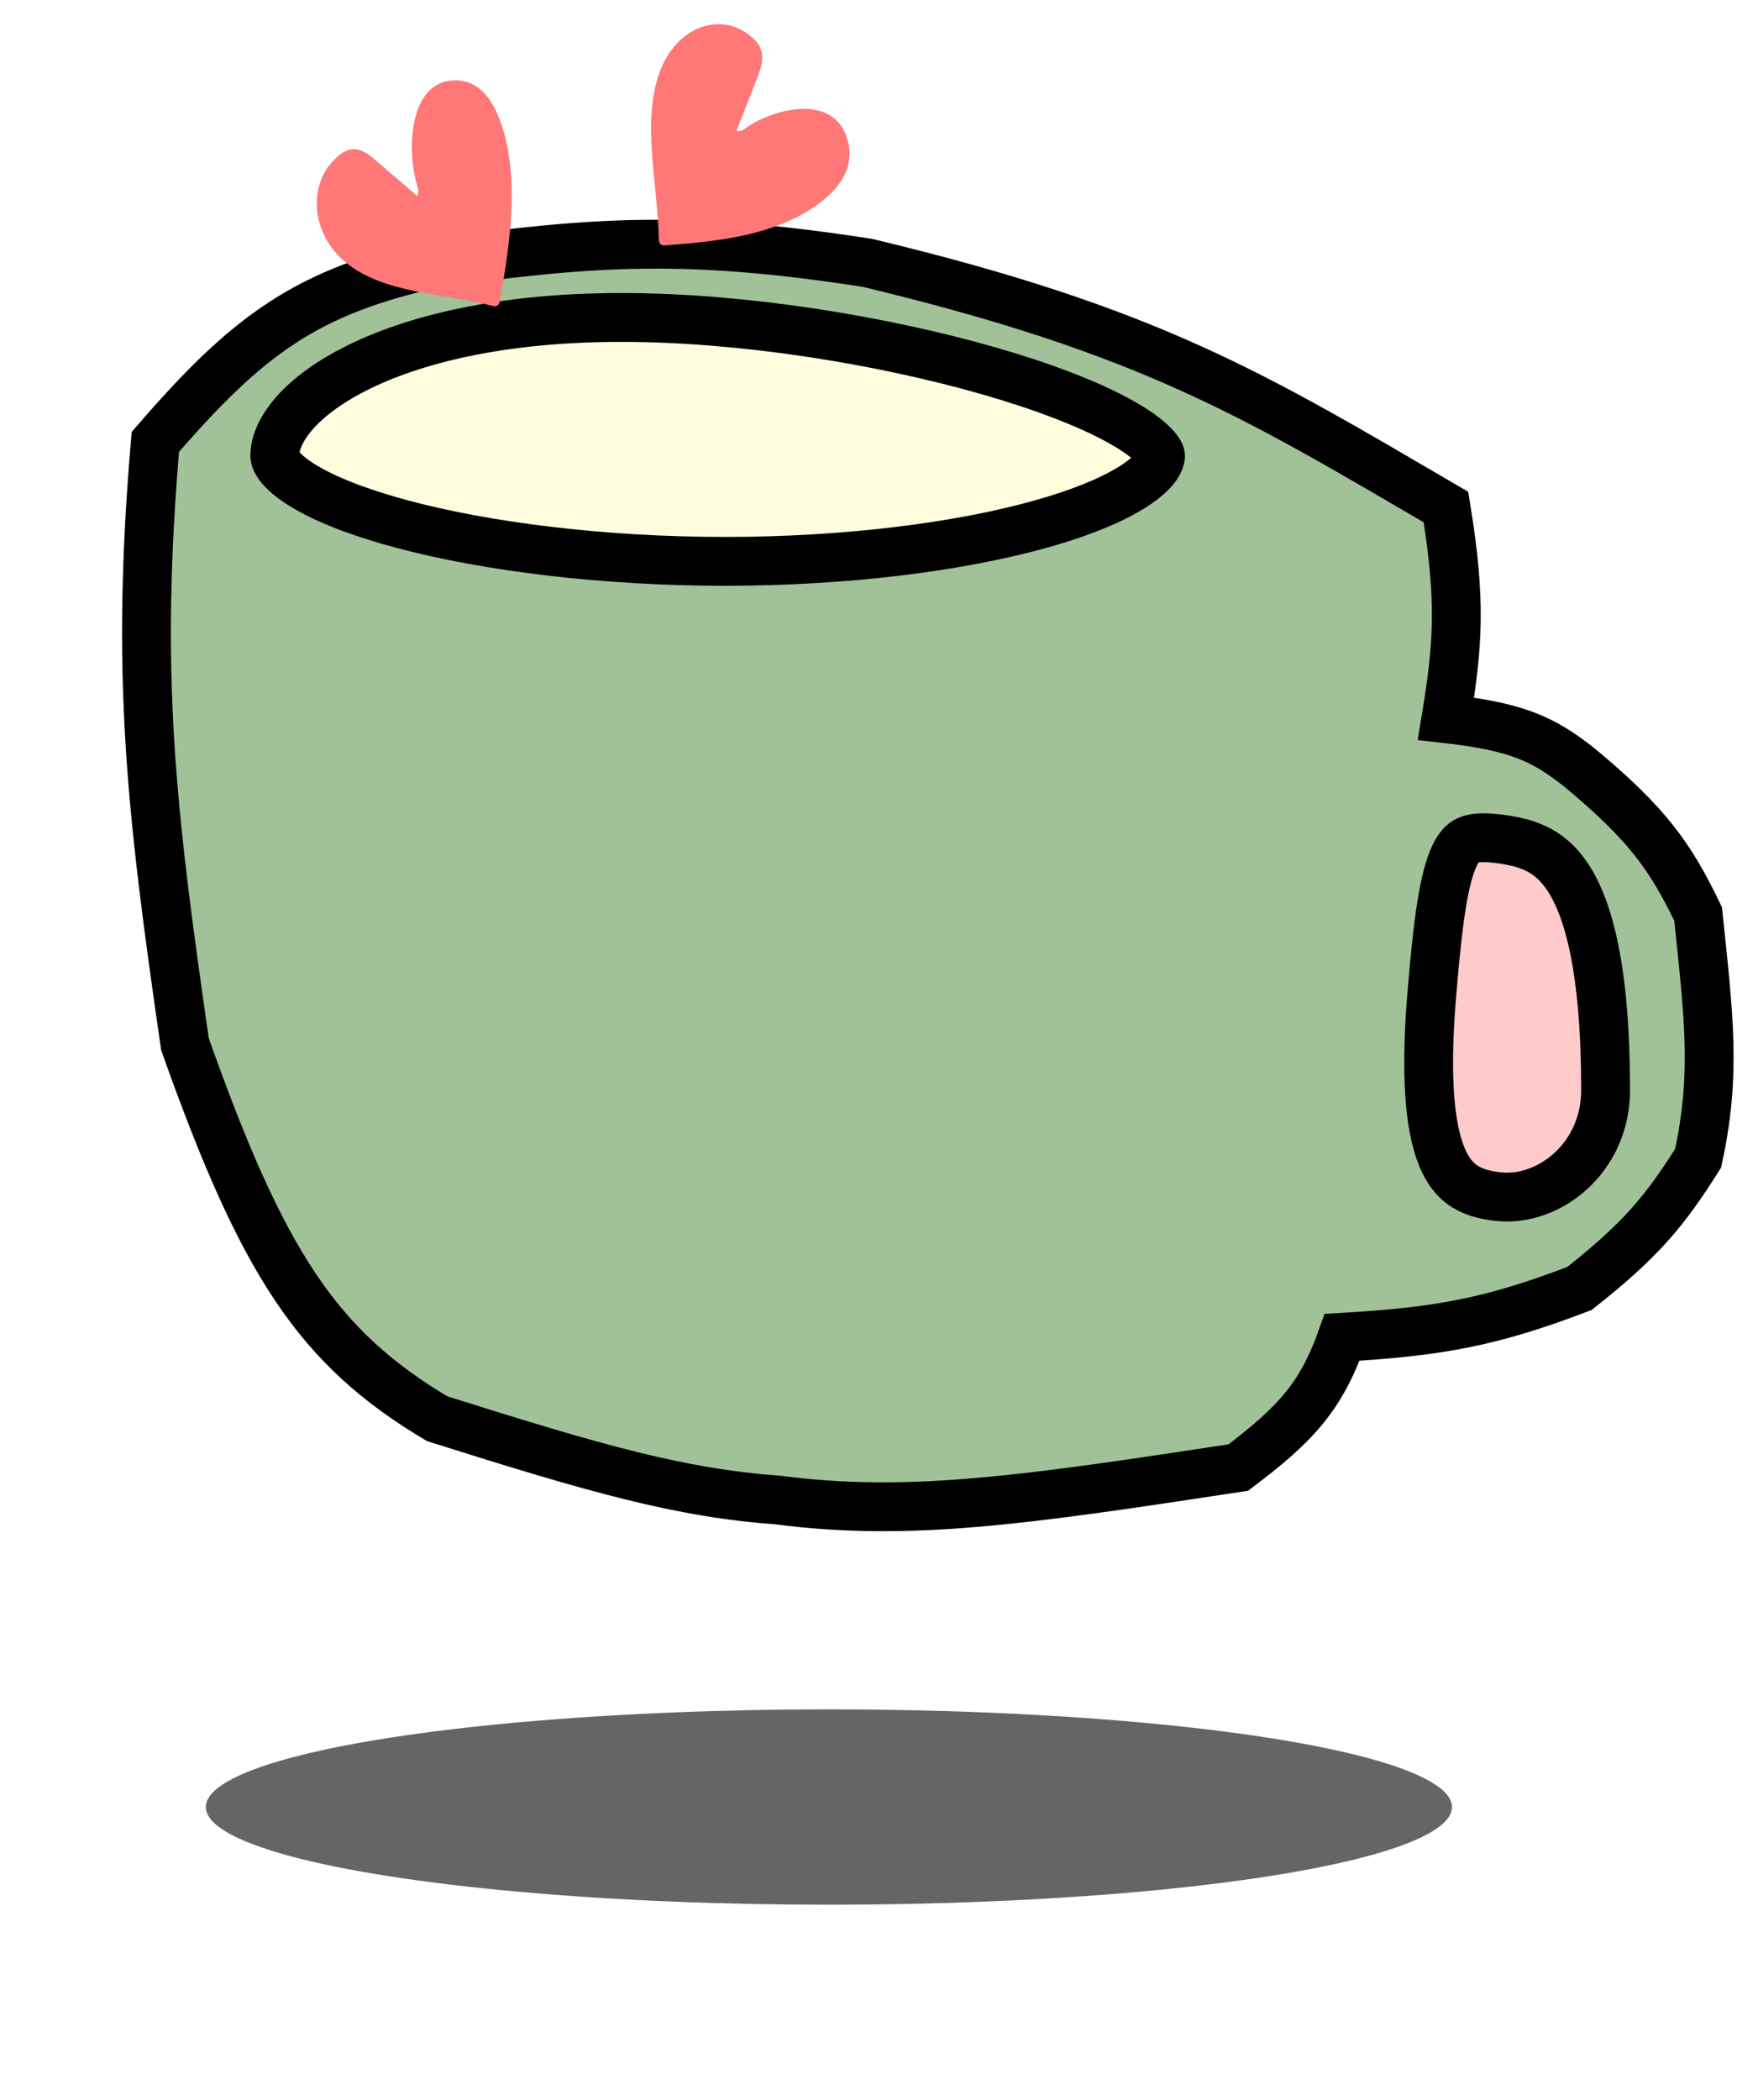 <svg width="36" height="43" viewBox="0 0 36 43" fill="none" xmlns="http://www.w3.org/2000/svg">
<path d="M3.788 21.382C3.084 16.525 2.775 13.809 3.181 9.049C5.057 6.877 6.265 5.962 8.953 5.382C12.225 4.931 14.11 4.818 17.762 5.382C23.561 6.773 25.689 8.091 29.61 10.382C29.926 12.312 29.858 13.208 29.61 14.715C31.095 14.883 31.616 15.143 32.344 15.715C33.72 16.86 34.2 17.52 34.774 18.715C34.991 20.802 35.149 21.992 34.774 23.715C34.083 24.813 33.583 25.404 32.344 26.382C30.527 27.077 29.449 27.268 27.484 27.382C27.052 28.598 26.537 29.159 25.357 30.049C21.041 30.705 18.634 31.066 15.94 30.715C13.932 30.569 12.232 30.085 8.953 29.049C6.502 27.591 5.382 25.875 3.788 21.382Z" fill="#A1C298" stroke="black"/>
<path d="M23.765 9.328C23.765 9.432 23.681 9.652 23.229 9.947C22.799 10.226 22.149 10.497 21.309 10.732C19.638 11.199 17.331 11.494 14.848 11.494C12.365 11.494 9.98 11.199 8.229 10.73C7.351 10.495 6.66 10.223 6.2 9.94C5.71 9.638 5.627 9.417 5.627 9.328C5.627 8.88 6.047 8.178 7.264 7.557C8.445 6.954 10.261 6.5 12.722 6.5C15.186 6.5 18.025 6.956 20.243 7.592C21.354 7.911 22.285 8.268 22.927 8.624C23.25 8.802 23.478 8.968 23.619 9.112C23.757 9.252 23.765 9.323 23.765 9.327C23.765 9.328 23.765 9.328 23.765 9.328Z" fill="#FFFDDE" stroke="black"/>
<path d="M32.879 22.324L32.879 22.324C32.879 23.708 31.72 24.613 30.687 24.502C30.397 24.471 30.178 24.405 30.007 24.3C29.842 24.199 29.692 24.044 29.567 23.78C29.302 23.219 29.168 22.204 29.318 20.383L29.318 20.383C29.38 19.635 29.44 19.038 29.515 18.561C29.591 18.08 29.677 17.756 29.777 17.538C29.873 17.331 29.966 17.25 30.051 17.21C30.148 17.163 30.308 17.134 30.599 17.165C31.212 17.231 31.708 17.367 32.099 17.953C32.528 18.594 32.88 19.846 32.879 22.324Z" fill="#FFCACA" stroke="black"/>
<g filter="url(#filter0_d_501_292)">
<ellipse cx="16.974" cy="33" rx="12.759" ry="2" fill="#656565"/>
</g>
<path d="M10.302 2.654C10.141 2.116 9.849 1.639 9.319 1.645C8.356 1.657 8.331 3.103 8.543 3.8C8.563 3.867 8.584 3.95 8.539 4.009C8.264 3.772 7.988 3.536 7.712 3.299C7.608 3.21 7.502 3.119 7.373 3.076C7.138 2.998 6.953 3.146 6.785 3.334C6.571 3.573 6.475 3.913 6.489 4.228C6.508 4.692 6.749 5.102 7.078 5.372C7.872 6.024 9.108 6.004 10.069 6.26C10.11 6.271 10.158 6.28 10.193 6.251C10.224 6.225 10.234 6.181 10.241 6.141C10.439 5.001 10.629 3.752 10.302 2.654Z" fill="#FF7777"/>
<path d="M16.726 4.199C17.16 3.892 17.505 3.46 17.365 2.899C17.11 1.881 15.829 2.223 15.268 2.625C15.214 2.664 15.147 2.707 15.083 2.675C15.222 2.322 15.36 1.969 15.498 1.616C15.55 1.483 15.603 1.347 15.608 1.199C15.617 0.93 15.439 0.772 15.231 0.641C14.966 0.475 14.642 0.46 14.368 0.554C13.963 0.694 13.664 1.054 13.51 1.471C13.137 2.48 13.47 3.787 13.49 4.872C13.49 4.917 13.494 4.97 13.529 5.001C13.559 5.027 13.601 5.026 13.638 5.023C14.693 4.943 15.842 4.826 16.726 4.199Z" fill="#FF7777"/>
<defs>
<filter id="filter0_d_501_292" x="0.215" y="31" width="33.518" height="12" filterUnits="userSpaceOnUse" color-interpolation-filters="sRGB">
<feFlood flood-opacity="0" result="BackgroundImageFix"/>
<feColorMatrix in="SourceAlpha" type="matrix" values="0 0 0 0 0 0 0 0 0 0 0 0 0 0 0 0 0 0 127 0" result="hardAlpha"/>
<feOffset dy="4"/>
<feGaussianBlur stdDeviation="2"/>
<feComposite in2="hardAlpha" operator="out"/>
<feColorMatrix type="matrix" values="0 0 0 0 0 0 0 0 0 0 0 0 0 0 0 0 0 0 0.25 0"/>
<feBlend mode="normal" in2="BackgroundImageFix" result="effect1_dropShadow_501_292"/>
<feBlend mode="normal" in="SourceGraphic" in2="effect1_dropShadow_501_292" result="shape"/>
</filter>
</defs>
</svg>
